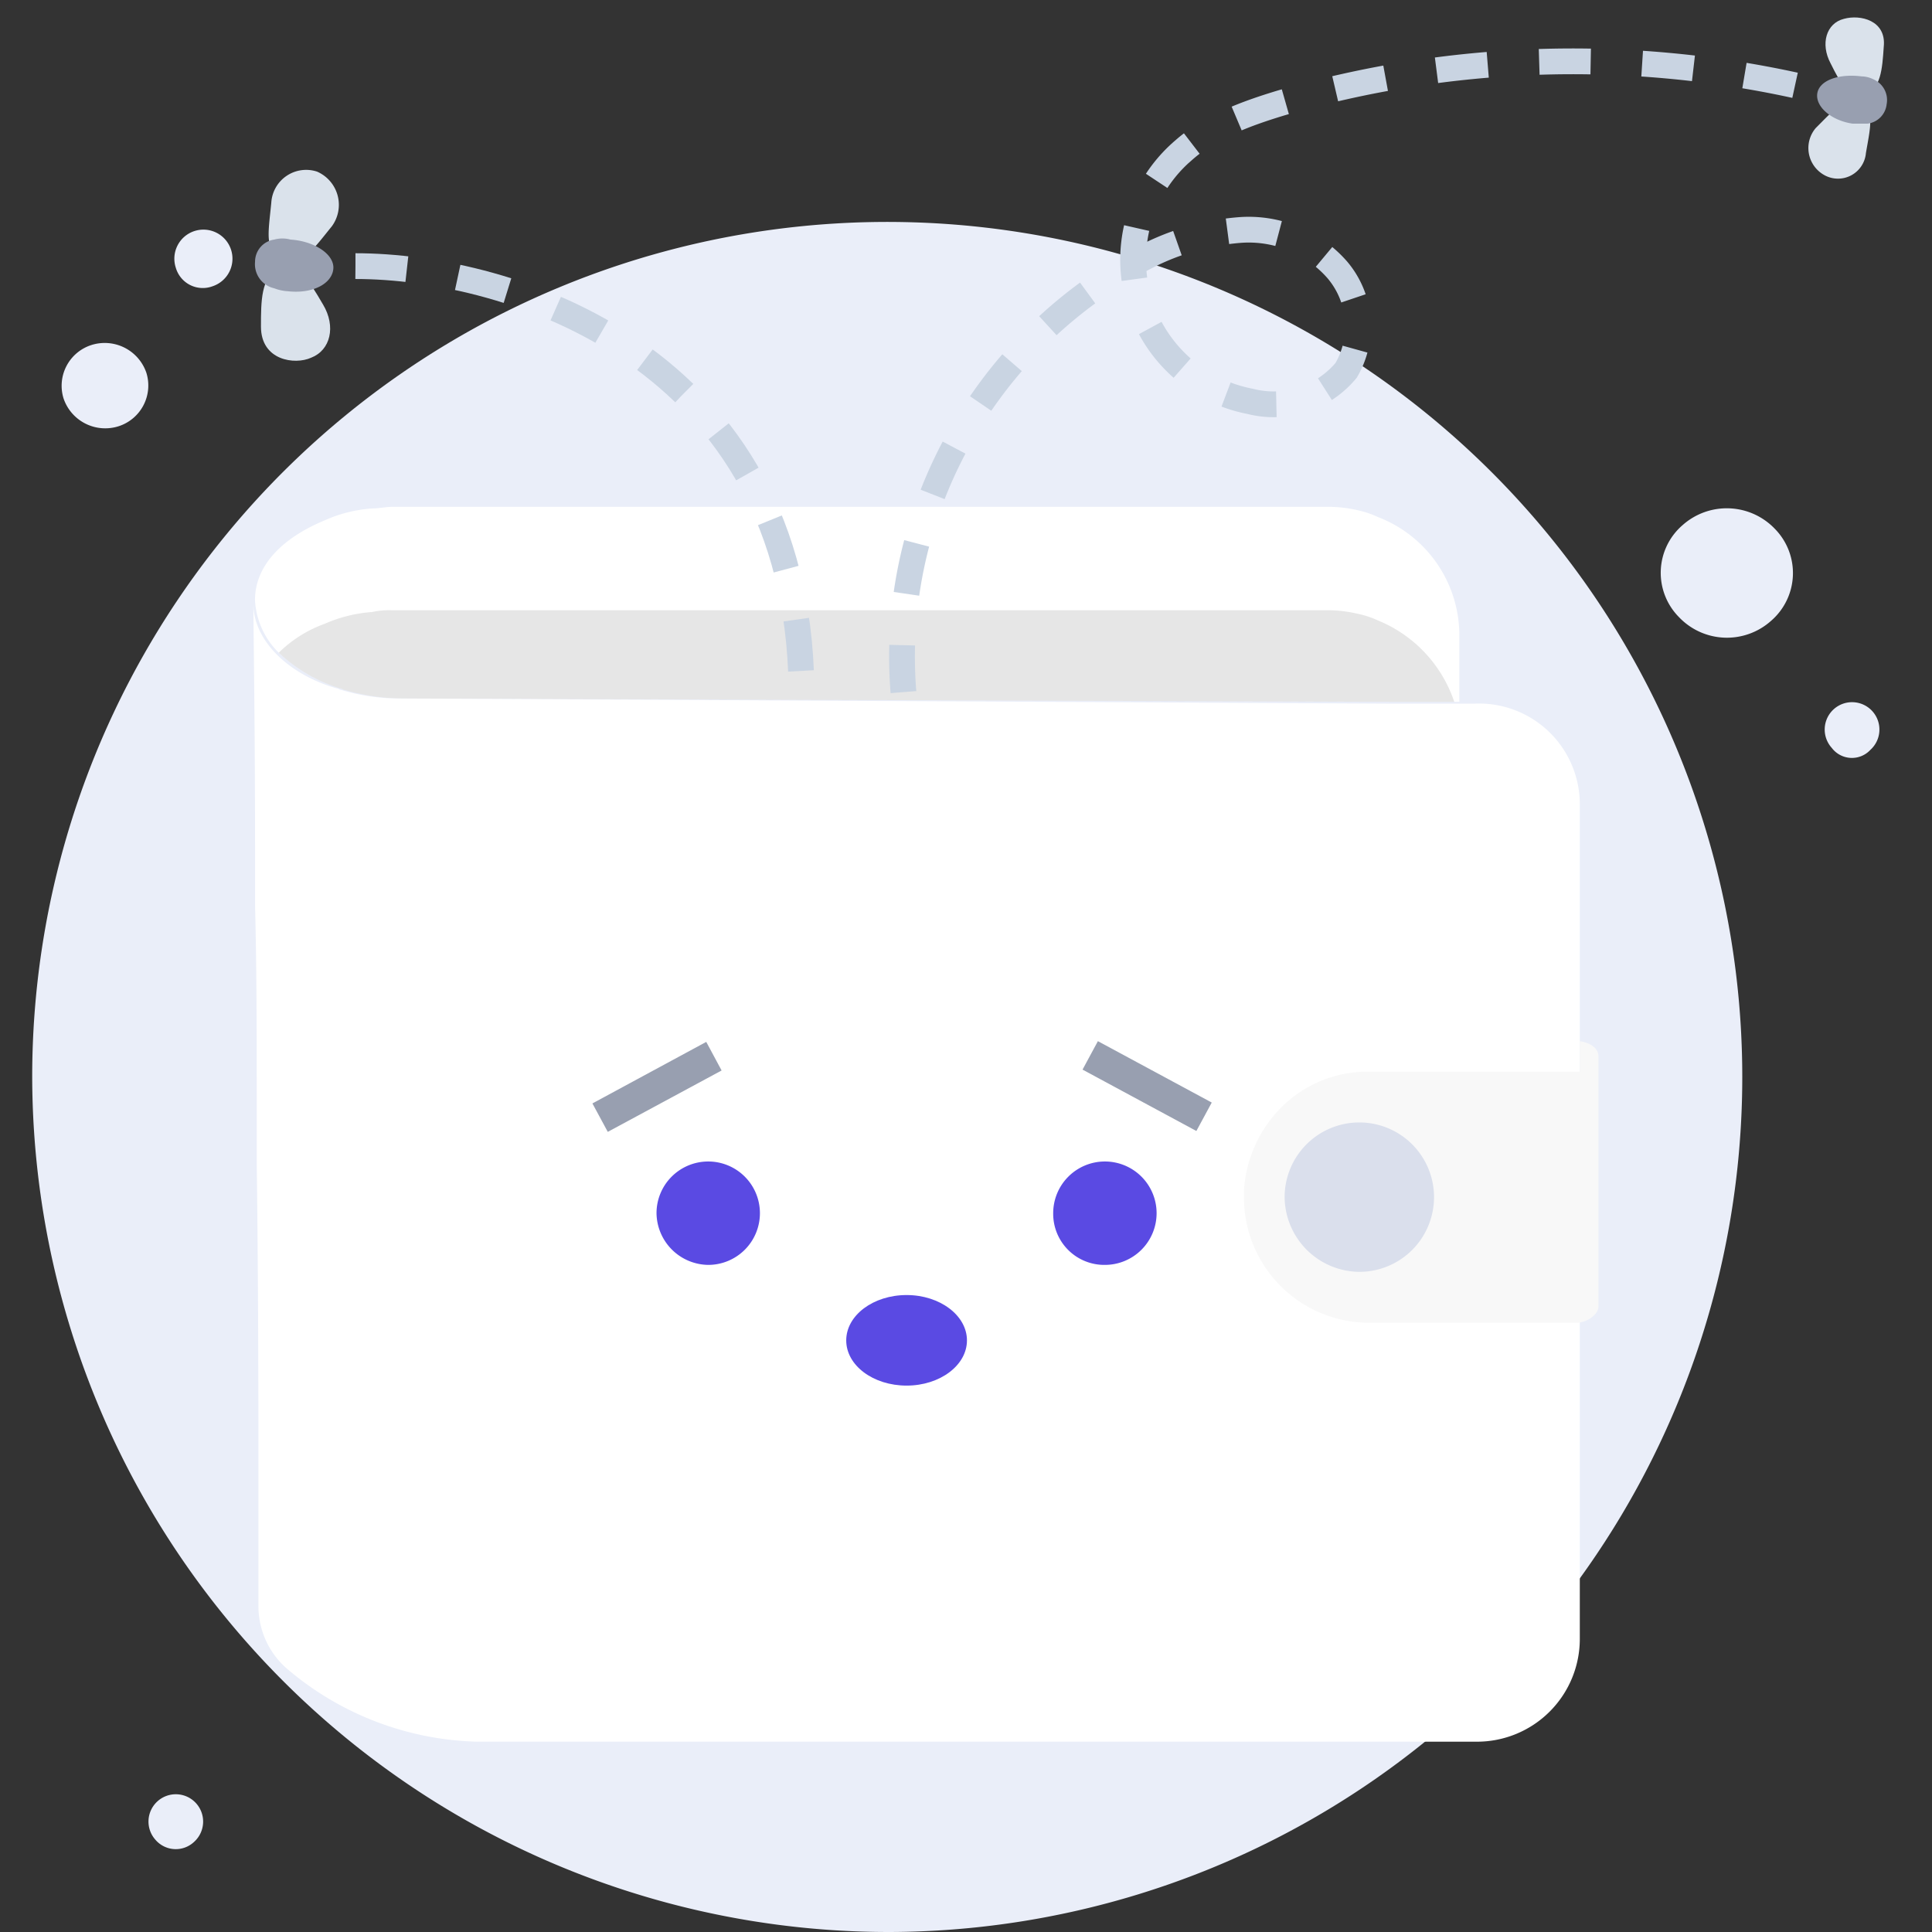 <svg xmlns="http://www.w3.org/2000/svg" width="150" height="150" viewBox="0 0 150 150">
  <rect x="0" y="0" width="150" height="150" fill="#333333" stroke="none"/>
  <g id="Group_4504" data-name="Group 4504" transform="translate(-113 -339)">
    <rect id="Rectangle_1723" data-name="Rectangle 1723" width="150" height="150" transform="translate(113 339)" fill="none"/>
    <g id="Group_4517" data-name="Group 4517" transform="translate(-803.7 -1249.863)">
      <path id="Path_7184" data-name="Path 7184" d="M925.657,1619a3.323,3.323,0,0,0,2.143-4.144,3.417,3.417,0,0,0-4.287-2.151,3.322,3.322,0,0,0-2.143,4.144A3.417,3.417,0,0,0,925.657,1619Z" transform="translate(0.265 2.952)" fill="#eaeef9"/>
      <path id="Path_7185" data-name="Path 7185" d="M931.924,1609.164a2.256,2.256,0,1,0-2.859-1.427A2.18,2.18,0,0,0,931.924,1609.164Z" transform="translate(1.287 1.922)" fill="#eaeef9"/>
      <path id="Path_7186" data-name="Path 7186" d="M1039.439,1632.621a4.9,4.9,0,0,0,.294-7.155,5.16,5.16,0,0,0-7.155-.283,4.887,4.887,0,0,0-.283,7.144A5.136,5.136,0,0,0,1039.439,1632.621Z" transform="translate(14.76 4.449)" fill="#eaeef9"/>
      <path id="Path_7187" data-name="Path 7187" d="M1045.677,1640.874a2.124,2.124,0,1,0-3-.147A1.957,1.957,0,0,0,1045.677,1640.874Z" transform="translate(16.243 6.204)" fill="#eaeef9"/>
      <path id="Path_7188" data-name="Path 7188" d="M930.731,1715.753a2.121,2.121,0,1,0-3-.136A2.076,2.076,0,0,0,930.731,1715.753Z" transform="translate(1.051 16.101)" fill="#eaeef9"/>
      <path id="Path_7189" data-name="Path 7189" d="M985.8,1737.009a66.385,66.385,0,1,0-66.6-66.458A66.523,66.523,0,0,0,985.8,1737.009Z" transform="translate(0 1.854)" fill="#eaeef9"/>
      <path id="Path_7190" data-name="Path 7190" d="M1027.985,1633.788v5.129h-5.4l-76.777-.26a16.5,16.5,0,0,1-4.345-.657c-.131,0-.264-.136-.4-.136a12.211,12.211,0,0,1-4.742-2.763,6.174,6.174,0,0,1-1.843-4.076c0-2.774,2.238-4.88,5.4-6.193a10.821,10.821,0,0,1,3.687-.928c.526,0,1.054-.125,1.581-.125h72.827a9.926,9.926,0,0,1,2.106.26,7.256,7.256,0,0,1,1.585.532A9.841,9.841,0,0,1,1027.985,1633.788Z" transform="translate(2.019 4.436)" fill="#fff"/>
      <path id="Path_7191" data-name="Path 7191" d="M1027.374,1637.98h-5l-76.777-.26a16.506,16.506,0,0,1-4.345-.656c-.133,0-.264-.136-.4-.136a12.211,12.211,0,0,1-4.741-2.763,9.807,9.807,0,0,1,3.556-2.241,11.078,11.078,0,0,1,3.688-.917,6.212,6.212,0,0,1,1.581-.136h72.827a9.908,9.908,0,0,1,2.106.272,7.212,7.212,0,0,1,1.585.521A10.38,10.38,0,0,1,1027.374,1637.98Z" transform="translate(2.234 5.373)" fill="#020305" opacity="0.1"/>
      <g id="Group_4445" data-name="Group 4445" transform="translate(936.371 1635.722)">
        <path id="Path_7192" data-name="Path 7192" d="M1037.352,1646.079v64.658a7.983,7.983,0,0,1-8.038,8.038H951.75a23.646,23.646,0,0,1-14.618-5.536,6.427,6.427,0,0,1-2.37-4.868v-7.246c0-7.37,0-17.254-.133-27.262v-4.472c0-5.264,0-10.54-.131-15.545v-4.472c0-9.884-.131-17.254-.131-18.964,0,2.9,2.765,5.525,6.452,6.578.132,0,.264.136.4.136a15.723,15.723,0,0,0,4.346.657l76.779.4h6.85A7.825,7.825,0,0,1,1037.352,1646.079Z" transform="translate(-934.367 -1630.41)" fill="#fff"/>
      </g>
      <path id="Path_7193" data-name="Path 7193" d="M1012.737,1663.68a9.568,9.568,0,0,0-6.85,2.763,9.873,9.873,0,0,0-2.887,6.85v.521a9.79,9.79,0,0,0,9.737,9.216h15.545V1663.68Z" transform="translate(11.075 9.71)" fill="#fff" opacity="0.1"/>
      <g id="Group_4446" data-name="Group 4446" transform="translate(1013.282 1669.699)">
        <path id="Path_7194" data-name="Path 7194" d="M1028.374,1660.42v2.366h-16.337a9.483,9.483,0,0,0-6.838,2.774,10.026,10.026,0,0,0-2.9,6.442v.532a9.724,9.724,0,0,0,9.737,9.748h15.805a2.1,2.1,0,0,0,1.721-.657,1.062,1.062,0,0,0,.26-.532v-19.485C1029.823,1660.941,1029.167,1660.545,1028.374,1660.42Z" transform="translate(-1002.3 -1660.42)" fill="#f8f8f8"/>
      </g>
      <path id="Path_7195" data-name="Path 7195" d="M1010.887,1677.593a5.8,5.8,0,1,0-5.8-5.8A5.852,5.852,0,0,0,1010.887,1677.593Z" transform="translate(11.351 10.016)" fill="#dadfec"/>
      <path id="Path_7196" data-name="Path 7196" d="M966.031,1676.7a4.014,4.014,0,1,0-4.017-4.019A4.068,4.068,0,0,0,966.031,1676.7Z" transform="translate(5.658 10.369)" fill="#5A4AE3"/>
      <path id="Path_7197" data-name="Path 7197" d="M993.234,1676.7a4.014,4.014,0,1,0-4.017-4.019A3.967,3.967,0,0,0,993.234,1676.7Z" transform="translate(9.253 10.369)" fill="#5A4AE3"/>
      <path id="Path_7198" data-name="Path 7198" d="M966.456,1660.47l-8.838,4.778,1.193,2.208,8.837-4.766Z" transform="translate(5.077 9.285)" fill="#989fb0"/>
      <path id="Path_7199" data-name="Path 7199" d="M992.421,1660.42l-1.192,2.208,8.838,4.766,1.194-2.208Z" transform="translate(9.519 9.279)" fill="#989fb0"/>
      <path id="Path_7200" data-name="Path 7200" d="M979.711,1684.861c2.588,0,4.686-1.574,4.686-3.51s-2.1-3.521-4.686-3.521-4.687,1.574-4.687,3.521S977.122,1684.861,979.711,1684.861Z" transform="translate(7.377 11.58)" fill="#5A4AE3"/>
      <path id="Path_7201" data-name="Path 7201" d="M1048.183,1595.087a81,81,0,0,0-39.9,1.37c-2.638.8-5.5,1.834-7.565,3.668a11.188,11.188,0,0,0,5.154,19.5,7.328,7.328,0,0,0,7.461-2.411,6.774,6.774,0,0,0-.691-7.8,9.143,9.143,0,0,0-7.563-3.091,19.154,19.154,0,0,0-7.916,2.411,35.293,35.293,0,0,0-16.739,20.4,34.488,34.488,0,0,0-1.465,13.065" transform="translate(7.884 0.398)" fill="none" stroke="#c9d4e2" stroke-miterlimit="10" stroke-width="2" stroke-dasharray="4 4"/>
      <path id="Path_7202" data-name="Path 7202" d="M1046.7,1592.5c-.113,1.721-.227,3.329-1.495,3.668s-1.834-.8-2.638-2.4c-.793-1.494-.34-3.1,1.042-3.442C1044.864,1589.971,1046.924,1590.436,1046.7,1592.5Z" transform="translate(16.253 0)" fill="#dae2eb"/>
      <path id="Path_7203" data-name="Path 7203" d="M1045.473,1599.98c.351-2.061.691-3.2-.453-3.781-1.257-.566-2.061.464-3.442,1.834a2.4,2.4,0,0,0,.691,3.668A2.176,2.176,0,0,0,1045.473,1599.98Z" transform="translate(16.096 0.77)" fill="#dae2eb"/>
      <path id="Path_7204" data-name="Path 7204" d="M1047,1596.44a1.7,1.7,0,0,1-1.483,1.494h-1.155c-1.6-.226-2.865-1.268-2.751-2.3s1.608-1.6,3.442-1.37a2.141,2.141,0,0,1,.917.227,1.751,1.751,0,0,1,1.03,1.947Z" transform="translate(16.177 0.529)" fill="#989fb0"/>
      <path id="Path_7205" data-name="Path 7205" d="M934.888,1611.957c0-1.947,0-3.895,1.376-4.472,1.491-.566,2.294.8,3.44,2.751,1.033,1.721.574,3.555-.917,4.133C937.525,1614.946,934.888,1614.595,934.888,1611.957Z" transform="translate(2.073 2.265)" fill="#dae2eb"/>
      <path id="Path_7206" data-name="Path 7206" d="M935.621,1603.22c-.23,2.4-.574,3.781.917,4.348s2.293-.679,3.784-2.514a2.814,2.814,0,0,0-1.147-4.245A2.711,2.711,0,0,0,935.621,1603.22Z" transform="translate(2.142 1.379)" fill="#dae2eb"/>
      <path id="Path_7207" data-name="Path 7207" d="M934.483,1607.181a1.737,1.737,0,0,1,1.49-1.721,2.372,2.372,0,0,1,1.261,0c1.835.113,3.441,1.143,3.325,2.287s-1.605,1.947-3.554,1.721a3.388,3.388,0,0,1-1.032-.226A1.919,1.919,0,0,1,934.483,1607.181Z" transform="translate(2.019 2.004)" fill="#989fb0"/>
      <path id="Path_7208" data-name="Path 7208" d="M941.369,1607.27c12.039,0,34.282,7,34.626,32.674" transform="translate(2.929 2.254)" fill="none" stroke="#c9d4e2" stroke-miterlimit="10" stroke-width="2" stroke-dasharray="4 4"/>
    </g>
  </g>
</svg>
